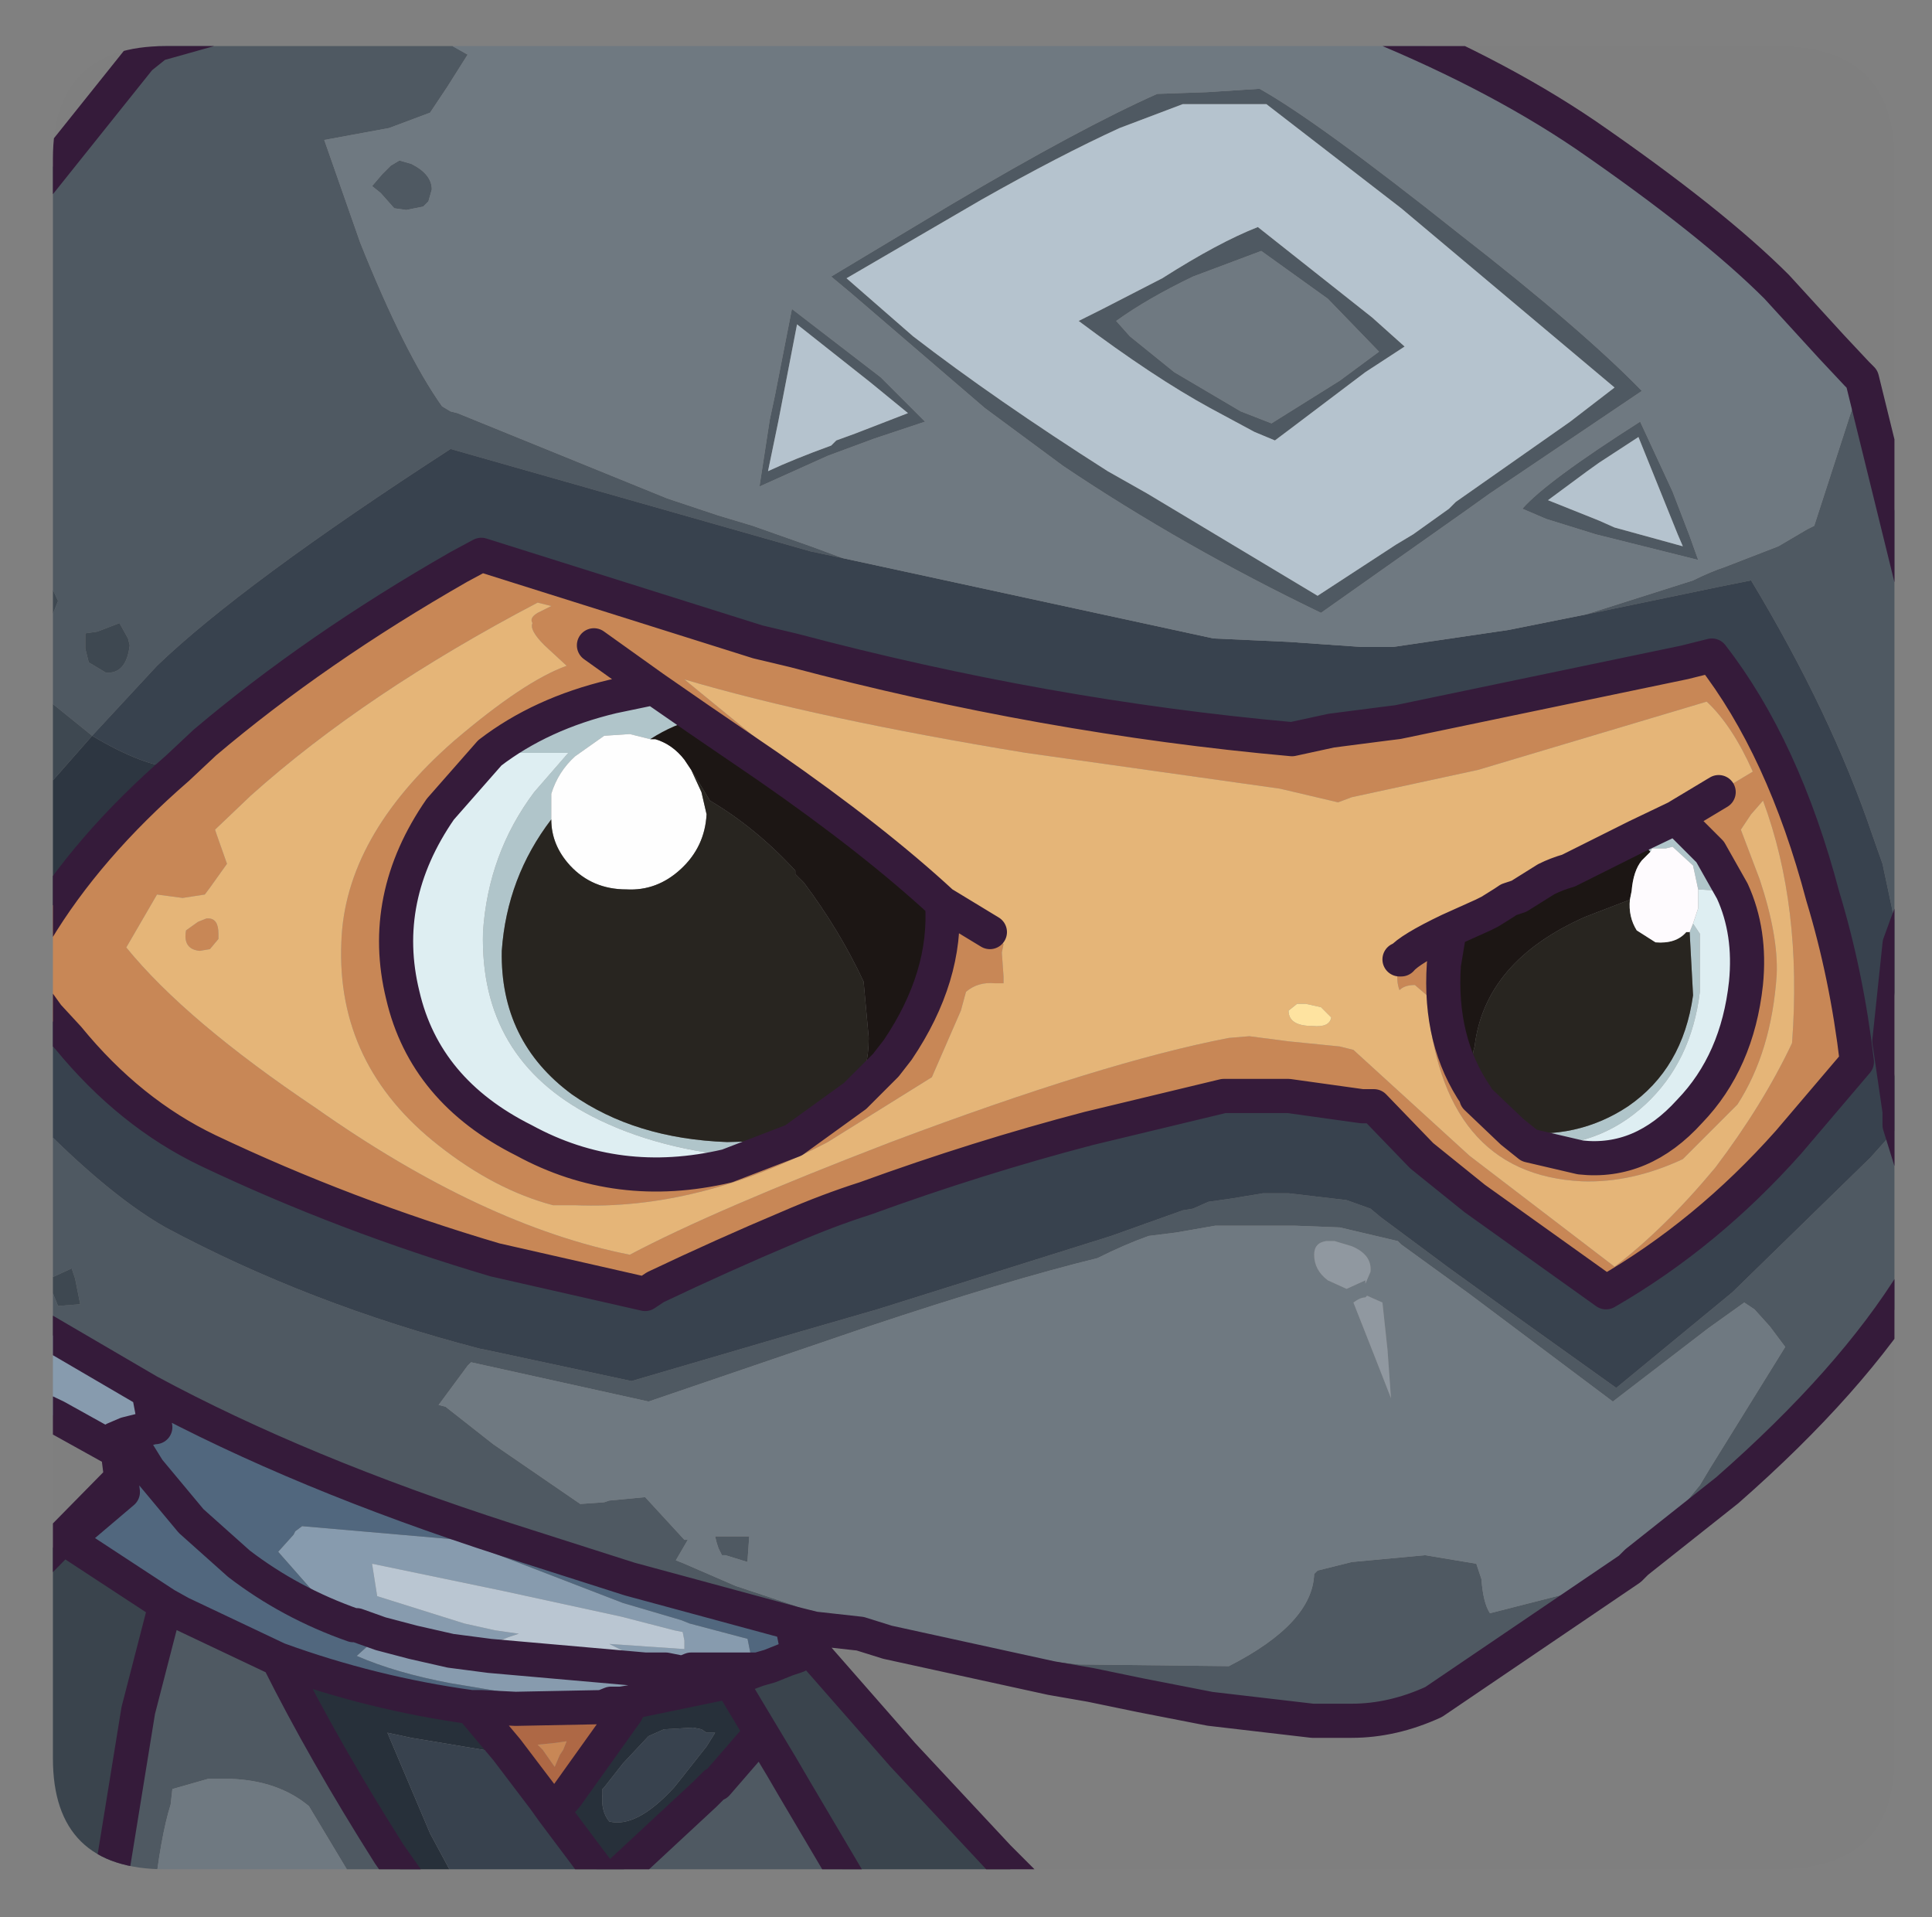 <?xml version="1.0" encoding="UTF-8" standalone="no"?>
<svg xmlns:ffdec="https://www.free-decompiler.com/flash" xmlns:xlink="http://www.w3.org/1999/xlink" ffdec:objectType="frame" height="56.15px" width="56.6px" xmlns="http://www.w3.org/2000/svg">
  <rect width="100%" height="100%" fill="#808080" stroke="none"/>
  <g transform="matrix(1.0, 0.0, 0.0, 1.0, 1.55, 1.35)">
    <clipPath id="clipPath0" transform="matrix(1.0, 0.0, 0.0, 1.0, 0.0, 0.0)">
      <path d="M50.5 0.0 Q53.95 0.0 53.95 3.3 L53.95 50.15 Q53.95 53.4 50.5 53.4 L3.3 53.4 Q0.0 53.4 0.0 50.15 L0.0 3.3 Q0.0 0.0 3.3 0.0 L50.5 0.0" fill="#000000" fill-rule="evenodd" stroke="none"/>
    </clipPath>
    <g clip-path="url(#clipPath0)">
      <use ffdec:characterId="2" height="56.15" transform="matrix(1.0, 0.0, 0.0, 1.0, -1.55, -1.35)" width="56.6" xlink:href="#shape1"/>
    </g>
    <use ffdec:characterId="3" height="53.4" transform="matrix(1.0, 0.0, 0.0, 1.0, 0.0, 0.0)" width="53.95" xlink:href="#shape2"/>
  </g>
  <defs>
    <g id="shape1" transform="matrix(1.0, 0.0, 0.0, 1.0, 1.55, 1.35)">
      <path d="M21.7 46.4 L24.9 50.05 27.7 53.05 28.95 54.3 23.65 54.3 21.7 51.0 21.35 50.4 20.75 49.4 19.85 47.9 20.25 47.7 20.65 47.55 21.0 47.45 21.5 47.25 21.8 47.15 21.8 46.95 21.75 46.7 21.7 46.45 21.7 46.4 M1.6 54.3 L0.1 54.3 -0.1 53.7 -0.1 53.3 0.1 52.35 Q0.15 50.8 -0.25 49.75 L-1.05 48.55 -1.05 45.05 2.0 41.95 2.05 42.35 0.4 43.75 3.3 45.65 2.5 48.75 1.6 54.3" fill="#3a444d" fill-rule="evenodd" stroke="none"/>
      <path d="M5.9 -0.85 L12.5 -0.85 11.35 -0.2 12.15 0.25 11.55 1.2 11.05 1.95 9.85 2.4 7.95 2.75 9.0 5.75 Q10.3 9.0 11.4 10.55 L11.65 10.7 11.85 10.75 18.0 13.25 19.5 13.75 20.5 14.05 22.2 14.65 23.15 15.0 22.2 14.8 11.65 11.8 Q5.55 15.75 3.05 18.15 L1.15 20.2 -0.15 19.15 -0.25 19.15 -0.8 18.6 -0.65 18.35 -0.55 17.95 -0.5 17.9 0.15 16.25 -0.5 14.85 -1.05 14.0 -1.05 4.85 2.55 0.35 3.05 -0.05 5.9 -0.85 M52.85 9.6 L53.0 9.75 54.55 16.05 54.55 25.1 54.3 25.75 54.1 26.3 53.6 23.95 53.3 23.1 Q52.1 19.55 49.75 15.65 L48.75 15.85 44.9 16.65 48.05 15.65 Q48.55 15.4 49.0 15.25 L50.55 14.65 51.4 14.15 51.6 14.05 52.75 10.5 52.85 9.6 M54.1 31.6 L54.55 33.05 54.55 36.1 Q52.7 39.1 49.05 42.3 L46.4 44.4 48.25 42.15 48.55 41.65 50.75 38.1 50.3 37.5 49.85 37.0 49.55 36.8 48.5 37.55 45.7 39.7 41.5 36.55 39.5 35.1 39.4 35.0 37.7 34.6 36.4 34.55 34.05 34.55 32.9 34.75 32.1 34.85 Q31.4 35.1 30.6 35.5 27.95 36.15 23.9 37.5 L17.45 39.7 12.25 38.55 12.15 38.65 11.3 39.8 11.5 39.85 12.9 40.95 15.45 42.7 16.15 42.65 16.3 42.6 17.35 42.5 18.5 43.75 18.6 43.75 18.25 44.35 18.5 44.45 20.0 45.1 21.8 45.7 22.3 45.9 23.55 46.45 24.3 46.7 30.05 47.4 34.45 47.45 Q36.9 46.2 36.95 44.75 L37.05 44.65 38.05 44.4 40.2 44.2 41.7 44.45 41.85 44.9 Q41.9 45.6 42.1 45.9 L44.65 45.25 46.2 44.6 40.45 48.5 Q39.25 49.05 38.05 49.05 L36.9 49.05 33.9 48.7 31.85 48.3 30.4 48.0 29.25 47.8 24.45 46.75 23.65 46.5 22.3 46.35 21.7 46.2 16.9 44.9 13.3 43.75 Q7.25 41.8 2.8 39.4 L-1.05 37.15 -1.05 35.2 -0.9 35.05 -1.05 34.65 -1.05 30.9 Q1.45 33.55 3.3 34.6 7.5 36.85 12.5 38.15 L12.75 38.2 16.95 39.1 21.9 37.65 24.15 37.0 31.0 34.85 33.1 34.1 33.4 34.05 33.85 33.85 34.55 33.75 35.45 33.6 36.2 33.6 37.05 33.7 37.9 33.8 38.6 34.05 38.9 34.3 40.65 35.6 40.85 35.75 42.65 37.05 45.8 39.3 49.2 36.5 53.25 32.55 54.1 31.6 M23.65 54.3 L19.2 54.3 18.85 54.25 18.8 54.3 16.65 54.3 16.3 53.8 19.1 51.2 19.4 50.9 19.45 50.9 20.75 49.4 21.35 50.4 21.7 51.0 23.65 54.3 M10.8 54.3 L9.15 54.3 8.7 53.55 7.5 51.55 Q6.6 50.8 5.2 50.75 L4.55 50.75 3.5 51.05 3.45 51.5 Q3.15 52.45 2.95 54.3 L1.6 54.3 2.5 48.75 3.3 45.65 3.75 45.9 6.6 47.25 Q7.95 49.95 9.85 52.95 L10.8 54.3 M0.1 54.3 L-1.05 54.3 -1.05 48.55 -0.25 49.75 Q0.15 50.8 0.1 52.35 L-0.1 53.3 -0.1 53.7 0.1 54.3 M46.55 10.1 L42.1 13.1 41.4 13.6 37.15 16.6 Q33.1 14.65 29.6 12.3 L27.3 10.6 23.4 7.25 22.8 6.75 26.3 4.65 Q30.1 2.4 32.35 1.4 L33.8 1.35 35.35 1.25 Q37.05 2.2 41.2 5.5 44.8 8.3 46.55 10.1 M45.75 10.0 L39.5 4.75 35.55 1.7 33.1 1.7 31.25 2.4 Q29.5 3.2 27.2 4.5 L23.25 6.8 25.2 8.5 Q27.6 10.35 30.9 12.45 L32.05 13.1 37.05 16.1 39.35 14.6 39.85 14.3 40.9 13.55 41.1 13.35 44.45 11.0 45.75 10.0 M46.45 11.45 L45.3 12.2 44.95 12.45 43.8 13.3 45.3 13.9 45.75 14.1 47.75 14.65 47.6 14.3 46.45 11.45 M47.95 14.35 L48.2 15.05 47.6 14.9 45.2 14.3 43.75 13.85 43.05 13.55 Q43.75 12.75 46.5 11.0 L47.45 13.05 47.95 14.35 M35.2 11.3 L33.9 10.6 Q32.25 9.7 30.05 8.05 L30.75 7.7 32.5 6.8 Q34.15 5.75 35.3 5.3 L38.65 7.95 39.6 8.8 38.45 9.55 36.2 11.25 35.8 11.55 35.2 11.3 M31.15 8.05 L31.55 8.5 32.85 9.55 34.8 10.7 35.7 11.05 37.7 9.8 38.85 8.95 37.35 7.4 35.4 6.0 33.4 6.75 Q32.05 7.4 31.15 8.05 M21.15 10.25 L21.65 7.7 24.25 9.7 25.55 11.0 24.05 11.5 22.7 12.0 20.7 12.9 21.0 10.95 21.15 10.25 M22.95 11.55 L23.5 11.35 25.05 10.75 23.95 9.85 21.8 8.15 21.25 11.0 20.95 12.45 Q21.7 12.1 22.8 11.7 L22.95 11.55 M11.1 4.2 L11.0 4.55 10.85 4.7 10.35 4.8 10.0 4.75 9.6 4.3 9.35 4.1 9.65 3.75 9.9 3.5 10.15 3.35 10.5 3.45 Q11.1 3.75 11.1 4.2 M0.95 17.65 L1.05 18.05 1.55 18.35 Q2.15 18.4 2.25 17.55 L2.2 17.35 1.95 16.9 1.3 17.15 0.95 17.2 0.95 17.35 0.95 17.65 M0.65 36.1 L0.55 35.8 -0.1 36.1 -0.1 36.35 -0.05 36.4 0.15 36.9 0.8 36.85 0.65 36.1 M19.5 44.0 L19.45 43.85 19.4 43.65 20.15 43.65 20.25 43.65 20.4 43.65 20.35 44.35 20.35 44.4 19.7 44.2 19.6 44.2 19.5 44.0" fill="#4f5962" fill-rule="evenodd" stroke="none"/>
      <path d="M1.9 41.15 L0.1 40.15 -1.05 39.6 -1.05 37.15 2.8 39.4 3.0 40.45 2.95 40.45 2.15 40.65 1.8 40.8 1.9 41.15 M8.8 46.25 L7.7 45.35 6.6 44.1 7.05 43.6 7.1 43.5 7.3 43.35 11.9 43.75 16.7 45.6 18.4 46.1 18.65 46.2 20.35 46.65 20.45 47.15 20.35 47.55 20.65 47.55 20.25 47.7 19.85 47.9 16.95 48.5 16.65 48.55 16.35 48.55 14.35 48.4 11.65 47.95 Q10.05 47.65 8.9 47.15 L9.4 46.7 9.6 46.5 8.9 46.25 8.8 46.25 M9.35 44.45 L9.5 45.4 12.05 46.2 12.95 46.4 13.65 46.5 13.35 46.6 13.1 46.7 15.95 46.95 16.7 47.0 16.3 46.8 18.5 46.95 18.5 46.7 18.45 46.45 18.2 46.4 16.65 46.0 13.2 45.25 9.35 44.45 M20.35 47.55 L19.65 47.55 18.7 47.55 18.45 47.65 17.95 47.55 17.6 47.55 17.35 47.55 12.8 47.15 11.65 47.0 10.55 46.75 9.6 46.5 10.55 46.75 11.65 47.0 12.8 47.15 17.35 47.55 17.6 47.55 17.95 47.55 18.45 47.65 18.7 47.55 19.65 47.55 20.35 47.55" fill="#889caf" fill-rule="evenodd" stroke="none"/>
      <path d="M12.1 54.3 L10.8 54.3 9.85 52.95 Q7.95 49.95 6.6 47.25 9.35 48.25 12.25 48.65 L13.3 49.9 12.9 49.95 10.5 49.55 9.8 49.4 11.05 52.35 12.1 54.3 M16.95 48.5 L19.85 47.9 20.75 49.4 19.45 50.9 19.4 50.9 19.1 51.2 16.3 53.8 16.15 53.7 14.65 51.7 15.05 51.25 16.8 48.8 16.95 48.5 M18.75 49.25 L17.9 49.3 17.45 49.5 16.7 50.3 16.15 51.0 16.1 51.05 16.1 51.2 Q16.05 51.7 16.3 52.0 17.1 52.2 18.2 51.0 L18.4 50.75 19.15 49.8 19.4 49.4 19.15 49.4 19.0 49.3 18.75 49.25" fill="#27303a" fill-rule="evenodd" stroke="none"/>
      <path d="M1.15 20.2 L3.05 18.15 Q5.55 15.75 11.65 11.8 L22.2 14.8 23.15 15.0 25.0 15.4 34.0 17.35 36.2 17.45 38.35 17.6 39.15 17.6 39.25 17.6 42.65 17.1 44.9 16.65 48.75 15.85 49.75 15.65 Q52.1 19.55 53.3 23.1 L53.6 23.95 54.1 26.3 53.8 29.15 54.1 31.2 54.1 31.6 53.25 32.55 49.2 36.5 45.8 39.3 42.65 37.05 40.85 35.75 40.65 35.6 38.9 34.3 38.6 34.05 37.9 33.8 37.05 33.7 36.2 33.6 35.45 33.6 34.55 33.75 33.85 33.85 33.4 34.05 33.1 34.1 31.0 34.85 24.15 37.0 21.9 37.65 16.95 39.1 12.75 38.2 12.5 38.15 Q7.5 36.85 3.3 34.6 1.45 33.55 -1.05 30.9 L-1.05 28.5 -0.15 28.4 0.45 29.05 Q2.25 31.25 4.55 32.35 8.55 34.25 12.95 35.55 L17.35 36.55 17.65 36.35 Q19.65 35.4 21.55 34.6 22.7 34.1 23.8 33.75 27.1 32.55 30.35 31.7 L34.3 30.75 34.35 30.75 36.2 30.75 38.35 31.05 38.5 31.05 38.7 31.05 40.1 32.5 41.65 33.75 45.5 36.5 Q48.45 34.8 50.85 32.1 L52.85 29.75 Q52.55 27.2 51.85 24.9 50.7 20.55 48.6 17.85 L47.8 18.05 39.4 19.8 39.0 19.85 37.45 20.05 36.3 20.3 Q29.05 19.65 21.7 17.7 L20.65 17.45 12.55 14.9 11.9 15.25 Q7.7 17.65 4.45 20.4 L3.65 21.15 Q2.65 21.1 1.15 20.2 M16.65 54.3 L12.1 54.3 11.05 52.35 9.8 49.4 10.5 49.55 12.9 49.95 13.3 49.9 14.4 51.35 14.65 51.7 16.15 53.7 16.3 53.8 16.65 54.3 M18.75 49.25 L19.0 49.3 19.15 49.4 19.4 49.4 19.15 49.8 18.4 50.75 18.2 51.0 Q17.1 52.2 16.3 52.0 16.05 51.7 16.1 51.2 L16.1 51.05 16.15 51.0 16.7 50.3 17.45 49.5 17.9 49.3 18.75 49.25" fill="#38424e" fill-rule="evenodd" stroke="none"/>
      <path d="M21.7 46.2 L21.7 46.4 21.7 46.45 21.75 46.7 21.8 46.95 21.8 47.15 21.5 47.25 21.0 47.45 20.65 47.55 20.35 47.55 20.45 47.15 20.35 46.65 18.65 46.2 18.4 46.1 16.7 45.6 11.9 43.75 7.3 43.35 7.1 43.5 7.05 43.6 6.6 44.1 7.7 45.35 8.8 46.25 Q6.95 45.6 5.45 44.45 L4.05 43.2 2.8 41.7 2.15 40.65 2.8 41.7 4.05 43.2 5.45 44.45 Q6.95 45.6 8.8 46.25 L8.9 46.25 9.6 46.5 9.4 46.7 8.9 47.15 Q10.05 47.65 11.65 47.95 L14.35 48.4 16.35 48.55 16.1 48.65 13.55 48.7 12.55 48.65 12.25 48.65 Q9.35 48.25 6.6 47.25 L3.75 45.9 3.3 45.65 0.4 43.75 2.05 42.35 2.0 41.95 1.9 41.15 1.8 40.8 2.15 40.65 2.95 40.45 3.0 40.45 2.8 39.4 Q7.25 41.8 13.3 43.75 L16.9 44.9 21.7 46.2" fill="#51677e" fill-rule="evenodd" stroke="none"/>
      <path d="M23.15 15.0 L22.2 14.65 20.5 14.05 19.5 13.75 18.0 13.25 11.85 10.75 11.65 10.7 11.4 10.55 Q10.3 9.0 9.0 5.75 L7.95 2.75 9.85 2.4 11.05 1.95 11.55 1.2 12.15 0.25 11.35 -0.2 12.5 -0.85 38.2 -0.85 Q42.1 0.7 44.9 2.6 48.6 5.15 50.5 7.05 L52.1 8.8 52.85 9.6 52.75 10.5 51.6 14.05 51.4 14.15 50.55 14.65 49.0 15.25 Q48.55 15.4 48.05 15.65 L44.9 16.65 42.65 17.1 39.25 17.6 39.15 17.6 38.35 17.6 36.2 17.45 34.0 17.35 25.0 15.4 23.15 15.0 M46.4 44.4 L46.2 44.6 44.65 45.25 42.1 45.9 Q41.9 45.6 41.85 44.9 L41.7 44.45 40.2 44.2 38.05 44.4 37.05 44.65 36.95 44.75 Q36.9 46.2 34.45 47.45 L30.05 47.4 24.3 46.7 23.55 46.45 22.3 45.9 21.8 45.7 20.0 45.1 18.5 44.45 18.25 44.35 18.6 43.75 18.5 43.75 17.35 42.5 16.3 42.6 16.15 42.65 15.45 42.7 12.9 40.95 11.5 39.85 11.3 39.8 12.15 38.65 12.25 38.55 17.45 39.7 23.9 37.5 Q27.95 36.15 30.6 35.5 31.4 35.1 32.1 34.85 L32.9 34.75 34.05 34.55 36.4 34.55 37.7 34.6 39.4 35.0 39.5 35.1 41.5 36.55 45.7 39.7 48.5 37.55 49.55 36.8 49.85 37.0 50.3 37.5 50.75 38.1 48.55 41.65 48.25 42.15 46.4 44.4 M9.15 54.3 L2.95 54.3 Q3.15 52.45 3.45 51.5 L3.5 51.05 4.55 50.75 5.2 50.75 Q6.6 50.8 7.5 51.55 L8.7 53.55 9.15 54.3 M46.55 10.1 Q44.8 8.3 41.2 5.5 37.05 2.2 35.35 1.25 L33.8 1.35 32.35 1.4 Q30.1 2.4 26.3 4.65 L22.8 6.75 23.4 7.25 27.3 10.6 29.6 12.3 Q33.1 14.65 37.15 16.6 L41.4 13.6 42.1 13.1 46.55 10.1 M47.95 14.35 L47.45 13.05 46.5 11.0 Q43.75 12.75 43.05 13.55 L43.75 13.85 45.2 14.3 47.6 14.9 48.2 15.05 47.95 14.35 M31.15 8.05 Q32.05 7.4 33.4 6.75 L35.4 6.0 37.35 7.4 38.85 8.95 37.7 9.8 35.7 11.05 34.8 10.7 32.85 9.55 31.55 8.5 31.15 8.05 M21.15 10.25 L21.0 10.95 20.7 12.9 22.7 12.0 24.05 11.5 25.55 11.0 24.25 9.7 21.65 7.7 21.15 10.25 M11.1 4.2 Q11.1 3.75 10.5 3.45 L10.15 3.35 9.9 3.5 9.65 3.75 9.35 4.1 9.6 4.3 10.0 4.75 10.35 4.8 10.85 4.7 11.0 4.55 11.1 4.2 M19.5 44.0 L19.6 44.2 19.7 44.2 20.35 44.4 20.35 44.35 20.4 43.65 20.25 43.65 20.15 43.65 19.4 43.65 19.45 43.85 19.5 44.0 M36.95 35.4 Q36.95 35.85 37.35 36.15 L37.9 36.4 38.45 36.15 38.45 36.25 38.6 35.9 Q38.65 35.4 38.05 35.15 L37.55 35.0 37.4 35.0 37.3 35.0 Q36.95 35.05 36.95 35.4 M38.95 36.8 L38.5 36.6 38.45 36.65 Q38.3 36.65 38.1 36.8 L38.75 38.45 39.2 39.6 39.1 38.2 38.95 36.8" fill="#6f7982" fill-rule="evenodd" stroke="none"/>
      <path d="M9.35 44.45 L13.2 45.25 16.65 46.0 18.2 46.4 18.45 46.45 18.5 46.7 18.5 46.95 16.3 46.8 16.7 47.0 15.95 46.95 13.1 46.7 13.35 46.6 13.65 46.5 12.95 46.4 12.05 46.2 9.5 45.4 9.35 44.45" fill="#bbc7d3" fill-rule="evenodd" stroke="none"/>
      <path d="M12.25 48.65 L12.55 48.65 13.55 48.7 16.1 48.65 16.35 48.55 16.65 48.55 16.95 48.5 16.8 48.8 15.05 51.25 14.65 51.7 14.4 51.35 13.3 49.9 12.25 48.65 M14.2 49.75 L14.35 49.9 14.7 50.4 14.85 50.05 14.95 49.9 15.05 49.65 14.7 49.7 14.2 49.75" fill="#af6845" fill-rule="evenodd" stroke="none"/>
      <path d="M-1.05 27.15 L-1.05 26.75 -0.5 25.95 Q1.0 23.45 3.65 21.15 L4.45 20.4 Q7.7 17.65 11.9 15.25 L12.55 14.9 20.65 17.45 21.7 17.7 Q29.05 19.65 36.3 20.3 L37.45 20.05 39.0 19.85 39.4 19.8 47.8 18.05 48.6 17.85 Q50.7 20.55 51.85 24.9 52.55 27.2 52.85 29.75 L50.85 32.1 Q48.45 34.8 45.5 36.5 L41.65 33.75 40.1 32.5 38.7 31.05 38.5 31.05 38.35 31.05 36.2 30.75 34.35 30.75 34.3 30.75 30.35 31.7 Q27.1 32.55 23.8 33.75 22.7 34.1 21.55 34.6 19.65 35.4 17.65 36.35 L17.35 36.55 12.95 35.55 Q8.55 34.25 4.55 32.35 2.25 31.25 0.45 29.05 L-0.15 28.4 -1.05 27.15 M40.9 26.0 L40.75 26.9 Q40.6 29.15 41.7 30.75 L41.7 30.8 42.75 31.8 43.25 32.2 44.75 32.55 Q46.55 32.75 47.95 31.2 49.35 29.75 49.6 27.45 49.75 25.95 49.2 24.75 L48.55 23.6 47.55 22.6 46.4 23.15 44.4 24.15 48.8 21.85 49.8 21.25 Q49.2 19.9 48.45 19.2 L41.75 21.2 38.05 22.0 37.65 22.15 36.8 21.95 35.95 21.75 28.5 20.7 Q22.4 19.7 18.5 18.55 L21.25 20.8 24.3 23.35 24.65 23.65 26.3 25.1 27.45 25.95 27.85 26.3 27.8 26.55 27.85 27.25 27.85 27.45 27.6 27.45 Q27.1 27.4 26.75 27.7 L26.6 28.25 25.75 30.2 22.7 32.1 Q18.9 34.1 15.3 33.95 L14.65 33.95 Q12.95 33.5 11.3 32.2 8.3 29.85 8.45 26.25 8.55 23.15 11.75 20.35 13.8 18.6 15.05 18.15 L14.4 17.55 Q13.95 17.1 14.05 16.9 13.95 16.75 14.2 16.6 L14.6 16.4 14.2 16.3 Q9.15 18.95 5.8 21.95 L4.75 22.95 4.8 23.1 5.1 23.95 4.6 24.65 4.45 24.85 3.8 24.95 3.05 24.85 2.15 26.4 Q3.9 28.55 7.7 31.1 12.6 34.55 16.9 35.4 19.35 34.1 24.55 32.1 30.8 29.75 34.45 29.05 L35.05 29.0 36.2 29.15 37.7 29.3 38.1 29.4 41.5 32.5 45.75 35.75 Q47.2 34.65 48.7 32.85 50.1 31.0 50.95 29.2 51.25 25.2 50.1 22.1 L49.75 22.5 49.45 22.95 50.0 24.4 Q50.55 26.05 50.5 27.2 50.35 29.45 49.35 31.0 L47.75 32.6 Q46.25 33.3 44.8 33.25 40.65 33.05 40.25 27.8 L39.9 27.5 Q39.6 27.5 39.45 27.65 39.35 27.4 39.4 27.0 L39.45 26.8 39.45 26.75 39.5 26.75 40.35 26.3 40.9 26.0 M48.8 21.85 L47.55 22.6 48.8 21.85 M23.5 30.75 L24.4 29.85 24.75 29.4 Q26.2 27.25 26.05 25.1 24.05 23.25 20.95 21.1 L18.9 19.7 17.6 18.8 16.4 19.05 Q14.3 19.55 12.8 20.7 L11.35 22.35 Q9.55 24.95 10.25 27.8 10.9 30.6 13.8 32.05 16.55 33.55 19.75 32.8 L20.4 32.55 21.7 32.05 23.5 30.75 M15.85 17.55 L17.6 18.8 15.85 17.55 M4.5 25.55 L4.55 25.55 Q4.85 25.55 4.85 26.0 L4.85 26.15 4.6 26.45 4.3 26.5 Q3.8 26.45 3.9 25.9 L4.25 25.65 4.5 25.55 M27.45 25.95 L26.05 25.1 27.45 25.95 M14.2 49.75 L14.7 49.7 15.05 49.65 14.95 49.9 14.85 50.05 14.7 50.4 14.35 49.9 14.2 49.75" fill="#c98856" fill-rule="evenodd" stroke="none"/>
      <path d="M44.4 24.15 Q44.05 24.25 43.75 24.4 L42.95 24.9 42.65 25.0 42.5 25.1 42.1 25.35 41.9 25.45 40.9 25.9 40.9 26.0 40.35 26.3 39.5 26.75 39.45 26.75 39.45 26.8 39.4 27.0 Q39.35 27.4 39.45 27.65 39.6 27.5 39.9 27.5 L40.25 27.8 Q40.65 33.05 44.8 33.25 46.25 33.3 47.75 32.6 L49.35 31.0 Q50.35 29.45 50.5 27.2 50.55 26.05 50.0 24.4 L49.45 22.95 49.75 22.5 50.1 22.1 Q51.25 25.2 50.95 29.2 50.1 31.0 48.7 32.85 47.2 34.65 45.75 35.75 L41.5 32.5 38.1 29.4 37.7 29.3 36.2 29.15 35.05 29.0 34.45 29.05 Q30.8 29.75 24.55 32.1 19.35 34.1 16.9 35.4 12.6 34.55 7.7 31.1 3.9 28.55 2.15 26.4 L3.05 24.85 3.8 24.95 4.45 24.85 4.6 24.65 5.1 23.95 4.8 23.1 4.75 22.95 5.8 21.95 Q9.15 18.95 14.2 16.3 L14.6 16.4 14.2 16.6 Q13.95 16.75 14.05 16.9 13.95 17.1 14.4 17.55 L15.05 18.15 Q13.8 18.6 11.75 20.35 8.55 23.15 8.45 26.25 8.3 29.85 11.3 32.2 12.95 33.5 14.65 33.95 L15.3 33.95 Q18.9 34.1 22.7 32.1 L25.75 30.2 26.6 28.25 26.75 27.7 Q27.1 27.4 27.6 27.45 L27.85 27.45 27.85 27.25 27.8 26.55 27.85 26.3 27.45 25.95 26.3 25.1 24.65 23.65 24.3 23.35 21.25 20.8 18.5 18.55 Q22.4 19.7 28.5 20.7 L35.95 21.75 36.8 21.95 37.65 22.15 38.05 22.0 41.75 21.2 48.45 19.2 Q49.2 19.9 49.8 21.25 L48.8 21.85 44.4 24.15 M40.9 25.9 Q39.75 26.45 39.5 26.75 39.75 26.45 40.9 25.9 M4.5 25.55 L4.25 25.65 3.9 25.9 Q3.8 26.45 4.3 26.5 L4.6 26.45 4.85 26.15 4.85 26.0 Q4.85 25.55 4.55 25.55 L4.5 25.55 M37.45 28.45 L37.15 28.15 36.7 28.05 36.45 28.05 36.2 28.25 Q36.2 28.7 36.9 28.7 37.4 28.75 37.45 28.45" fill="#e6b678" fill-rule="evenodd" stroke="none"/>
      <path d="M37.45 28.45 Q37.4 28.75 36.9 28.7 36.2 28.7 36.2 28.25 L36.45 28.05 36.7 28.05 37.15 28.15 37.45 28.45" fill="#ffe4a1" fill-rule="evenodd" stroke="none"/>
      <path d="M46.8 23.6 L46.4 23.15 47.55 22.6 48.55 23.6 49.2 24.75 49.0 24.75 48.2 24.7 48.05 24.0 47.45 23.45 47.25 23.5 46.85 23.5 46.8 23.6 M43.25 32.2 L42.75 31.8 Q44.65 32.05 46.15 31.05 47.75 29.95 48.05 27.8 L47.95 25.95 48.05 25.7 48.25 26.0 48.25 27.7 Q48.0 29.75 46.65 31.0 45.25 32.3 43.25 32.2 M18.9 19.7 Q18.2 19.85 17.5 20.3 L16.9 20.15 16.15 20.2 15.3 20.8 Q14.8 21.25 14.6 21.9 L14.6 22.0 14.6 22.35 14.6 22.65 Q13.3 24.35 13.15 26.5 13.1 29.15 15.2 30.7 17.05 32.0 19.75 32.1 L21.7 32.05 20.4 32.55 Q17.75 32.35 15.8 31.35 12.5 29.65 12.6 25.95 12.75 23.65 14.1 21.85 L15.1 20.7 14.2 20.7 12.8 20.7 Q14.3 19.55 16.4 19.05 L17.6 18.8 18.9 19.7" fill="#b1c6cb" fill-rule="evenodd" stroke="none"/>
      <path d="M17.5 20.3 L17.65 20.3 Q18.15 20.45 18.5 20.9 L18.7 21.2 19.0 21.85 19.15 22.5 Q19.1 23.45 18.4 24.1 17.7 24.75 16.8 24.7 15.8 24.7 15.15 24.0 14.6 23.4 14.6 22.65 L14.6 22.35 14.6 22.0 14.6 21.9 Q14.8 21.25 15.3 20.8 L16.15 20.2 16.9 20.15 17.5 20.3" fill="#ffffff" fill-rule="evenodd" stroke="none"/>
      <path d="M41.7 30.75 L41.7 30.5 Q41.5 29.75 41.65 29.3 41.95 26.8 44.9 25.5 L46.2 25.0 Q46.15 25.5 46.4 25.9 L46.95 26.25 Q47.55 26.3 47.85 25.95 L47.95 25.95 48.05 27.8 Q47.75 29.95 46.15 31.05 44.65 32.05 42.75 31.8 L41.7 30.8 41.7 30.75 M18.7 21.2 L19.25 22.1 Q20.6 22.9 21.75 24.15 L21.75 24.25 22.0 24.5 Q23.05 25.9 23.75 27.4 L23.9 29.05 Q23.9 29.95 23.5 30.75 L21.7 32.05 19.75 32.1 Q17.05 32.0 15.2 30.7 13.1 29.15 13.15 26.5 13.3 24.35 14.6 22.65 14.6 23.4 15.15 24.0 15.8 24.7 16.8 24.7 17.7 24.75 18.4 24.1 19.1 23.45 19.15 22.5 L19.0 21.85 18.7 21.2" fill="#282520" fill-rule="evenodd" stroke="none"/>
      <path d="M40.9 26.0 L40.9 25.9 41.9 25.45 42.1 25.35 42.5 25.1 42.65 25.0 42.95 24.9 43.75 24.4 Q44.05 24.25 44.4 24.15 L46.4 23.15 46.8 23.6 46.55 23.85 Q46.3 24.15 46.25 24.75 L46.2 25.0 44.9 25.5 Q41.95 26.8 41.65 29.3 41.5 29.75 41.7 30.5 L41.7 30.75 Q40.6 29.15 40.75 26.9 L40.9 26.0 M23.5 30.75 Q23.9 29.95 23.9 29.05 L23.75 27.4 Q23.05 25.9 22.0 24.5 L21.75 24.25 21.75 24.15 Q20.6 22.9 19.25 22.1 L18.7 21.2 18.5 20.9 Q18.15 20.45 17.65 20.3 L17.5 20.3 Q18.2 19.85 18.9 19.7 L20.95 21.1 Q24.05 23.25 26.05 25.1 26.2 27.25 24.75 29.4 L24.4 29.85 23.5 30.75" fill="#1c1614" fill-rule="evenodd" stroke="none"/>
      <path d="M48.2 24.7 L49.0 24.75 49.2 24.75 Q49.75 25.95 49.6 27.45 49.35 29.75 47.95 31.2 46.55 32.75 44.75 32.55 L43.25 32.2 Q45.25 32.3 46.65 31.0 48.0 29.75 48.25 27.7 L48.25 26.0 48.05 25.7 48.2 25.25 48.2 24.7 M12.8 20.7 L14.2 20.7 15.1 20.7 14.1 21.85 Q12.75 23.65 12.6 25.95 12.5 29.65 15.8 31.35 17.75 32.35 20.4 32.55 L19.75 32.8 Q16.55 33.55 13.8 32.05 10.9 30.6 10.25 27.8 9.55 24.95 11.35 22.35 L12.8 20.7" fill="#dfeff3" fill-rule="evenodd" stroke="none"/>
      <path d="M46.2 25.0 L46.25 24.75 Q46.3 24.15 46.55 23.85 L46.8 23.6 46.85 23.5 47.25 23.5 47.45 23.45 48.05 24.0 48.2 24.7 48.2 25.25 48.05 25.7 47.95 25.95 47.85 25.95 Q47.55 26.3 46.95 26.25 L46.4 25.9 Q46.15 25.5 46.2 25.0" fill="#fffcff" fill-rule="evenodd" stroke="none"/>
      <path d="M45.75 10.0 L44.45 11.0 41.1 13.35 40.9 13.55 39.85 14.3 39.35 14.6 37.05 16.1 32.05 13.1 30.9 12.45 Q27.6 10.35 25.2 8.5 L23.25 6.8 27.2 4.5 Q29.5 3.2 31.25 2.4 L33.1 1.7 35.55 1.7 39.5 4.75 45.75 10.0 M46.45 11.45 L47.6 14.3 47.75 14.65 45.75 14.1 45.3 13.9 43.8 13.3 44.95 12.45 45.3 12.2 46.45 11.45 M35.2 11.3 L35.8 11.55 36.2 11.25 38.45 9.55 39.6 8.8 38.65 7.95 35.3 5.3 Q34.15 5.75 32.5 6.8 L30.75 7.7 30.05 8.05 Q32.25 9.7 33.9 10.6 L35.2 11.3 M22.95 11.55 L22.8 11.7 Q21.7 12.1 20.95 12.45 L21.25 11.0 21.8 8.15 23.95 9.85 25.05 10.75 23.5 11.35 22.95 11.55" fill="#b6c4cf" fill-rule="evenodd" stroke="none"/>
      <path d="M36.95 35.4 Q36.95 35.05 37.3 35.0 L37.4 35.0 37.55 35.0 38.05 35.15 Q38.65 35.4 38.6 35.9 L38.45 36.25 38.45 36.15 37.9 36.4 37.35 36.15 Q36.95 35.85 36.95 35.4 M38.95 36.8 L39.1 38.2 39.2 39.6 38.75 38.45 38.1 36.8 Q38.3 36.65 38.45 36.65 L38.5 36.6 38.95 36.8" fill="#9199a1" fill-rule="evenodd" stroke="none"/>
      <path d="M-1.05 14.0 L-0.5 14.85 0.15 16.25 -0.5 17.9 -0.55 17.95 -0.65 18.35 -0.8 18.6 -0.25 19.15 -0.15 19.15 1.15 20.2 -1.05 22.7 -1.05 14.0 M-1.05 35.2 L-1.05 34.65 -0.9 35.05 -1.05 35.2 M0.95 17.65 L0.95 17.35 0.95 17.2 1.3 17.15 1.95 16.9 2.2 17.35 2.25 17.55 Q2.15 18.4 1.55 18.35 L1.05 18.05 0.95 17.65 M0.65 36.1 L0.8 36.85 0.15 36.9 -0.05 36.4 -0.1 36.35 -0.1 36.1 0.55 35.8 0.65 36.1" fill="#3e4851" fill-rule="evenodd" stroke="none"/>
      <path d="M-1.05 28.5 L-1.05 27.15 -0.15 28.4 -1.05 28.5 M-1.05 26.75 L-1.05 22.7 1.15 20.2 Q2.65 21.1 3.65 21.15 1.0 23.45 -0.5 25.95 L-1.05 26.75" fill="#2d3641" fill-rule="evenodd" stroke="none"/>
      <path d="M5.9 -0.85 L3.05 -0.05 2.55 0.35 -1.05 4.85 M38.2 -0.85 Q42.1 0.7 44.9 2.6 48.6 5.15 50.5 7.05 L52.1 8.8 52.85 9.6 53.0 9.75 54.55 16.05 M54.55 25.1 L54.3 25.75 54.1 26.3 53.8 29.15 54.1 31.2 54.1 31.6 54.55 33.05 M54.55 36.1 Q52.7 39.1 49.05 42.3 L46.4 44.4 46.2 44.6 40.45 48.5 Q39.25 49.05 38.05 49.05 L36.9 49.05 33.9 48.7 31.85 48.3 30.4 48.0 29.25 47.8 24.45 46.75 23.65 46.5 22.3 46.35 21.7 46.2 21.7 46.4 24.9 50.05 27.7 53.05 28.95 54.3 M-1.05 45.05 L2.0 41.95 1.9 41.15 0.1 40.15 -1.05 39.6 M3.65 21.15 L4.45 20.4 Q7.7 17.65 11.9 15.25 L12.55 14.9 20.65 17.45 21.7 17.7 Q29.05 19.65 36.3 20.3 L37.45 20.05 39.0 19.85 39.4 19.8 47.8 18.05 48.6 17.85 Q50.7 20.55 51.85 24.9 52.55 27.2 52.85 29.75 L50.85 32.1 Q48.45 34.8 45.5 36.5 L41.65 33.75 40.1 32.5 38.7 31.05 38.5 31.05 38.35 31.05 36.2 30.75 34.35 30.75 34.3 30.75 30.35 31.7 Q27.1 32.55 23.8 33.75 22.7 34.1 21.55 34.6 19.65 35.4 17.65 36.35 L17.35 36.55 12.95 35.55 Q8.55 34.25 4.55 32.35 2.25 31.25 0.45 29.05 L-0.15 28.4 -1.05 27.15 M44.4 24.15 Q44.05 24.25 43.75 24.4 L42.95 24.9 42.65 25.0 42.5 25.1 42.1 25.35 41.9 25.45 40.9 25.9 40.9 26.0 40.75 26.9 Q40.6 29.15 41.7 30.75 L41.7 30.8 42.75 31.8 43.25 32.2 44.75 32.55 Q46.55 32.75 47.95 31.2 49.35 29.75 49.6 27.45 49.75 25.95 49.2 24.75 L48.55 23.6 47.55 22.6 46.4 23.15 44.4 24.15 M39.45 26.75 L39.5 26.75 Q39.75 26.45 40.9 25.9 M47.55 22.6 L48.8 21.85 M23.5 30.75 L24.4 29.85 24.75 29.4 Q26.2 27.25 26.05 25.1 24.05 23.25 20.95 21.1 L18.9 19.7 17.6 18.8 15.85 17.55 M21.7 32.05 L23.5 30.75 M3.65 21.15 Q1.0 23.45 -0.5 25.95 L-1.05 26.75 M20.4 32.55 L21.7 32.05 M20.4 32.55 L19.75 32.8 Q16.55 33.55 13.8 32.05 10.9 30.6 10.25 27.8 9.55 24.95 11.35 22.35 L12.8 20.7 Q14.3 19.55 16.4 19.05 L17.6 18.8 M1.9 41.15 L1.8 40.8 2.15 40.65 2.95 40.45 3.0 40.45 2.8 39.4 -1.05 37.15 M3.3 45.65 L0.4 43.75 2.05 42.35 2.0 41.95 M2.15 40.65 L2.8 41.7 4.05 43.2 5.45 44.45 Q6.95 45.6 8.8 46.25 L8.9 46.25 9.6 46.5 10.55 46.75 11.65 47.0 12.8 47.15 17.35 47.55 17.6 47.55 17.95 47.55 18.45 47.65 18.7 47.55 19.65 47.55 20.35 47.55 20.65 47.55 21.0 47.45 21.5 47.25 21.8 47.15 21.8 46.95 21.75 46.7 21.7 46.45 21.7 46.4 M1.6 54.3 L2.5 48.75 3.3 45.65 3.75 45.9 6.6 47.25 Q9.35 48.25 12.25 48.65 L12.55 48.65 13.55 48.7 16.1 48.65 16.35 48.55 16.65 48.55 16.95 48.5 19.85 47.9 20.25 47.7 20.65 47.55 M14.65 51.7 L15.05 51.25 16.8 48.8 16.95 48.5 M21.7 46.2 L16.9 44.9 13.3 43.75 Q7.25 41.8 2.8 39.4 M26.05 25.1 L27.45 25.95 M19.85 47.9 L20.75 49.4 21.35 50.4 21.7 51.0 23.65 54.3 M16.3 53.8 L19.1 51.2 19.4 50.9 19.45 50.9 20.75 49.4 M16.3 53.8 L16.65 54.3 M14.65 51.7 L16.15 53.7 16.3 53.8 M13.3 49.9 L12.25 48.65 M13.3 49.9 L14.4 51.35 14.65 51.7 M6.6 47.25 Q7.95 49.95 9.85 52.95 L10.8 54.3" fill="none" stroke="#351b3a" stroke-linecap="round" stroke-linejoin="round" stroke-width="1.0"/>
    </g>
    <g id="shape2" transform="matrix(1.0, 0.0, 0.0, 1.0, 0.0, 0.0)">
      <path d="M50.5 0.0 Q53.95 0.0 53.95 3.3 L53.95 50.15 Q53.95 53.4 50.5 53.4 L3.3 53.4 Q0.0 53.4 0.0 50.15 L0.0 3.3 Q0.0 0.0 3.3 0.0 L50.5 0.0" fill="#000000" fill-opacity="0.004" fill-rule="evenodd" stroke="none"/>
    </g>
  </defs>
</svg>
